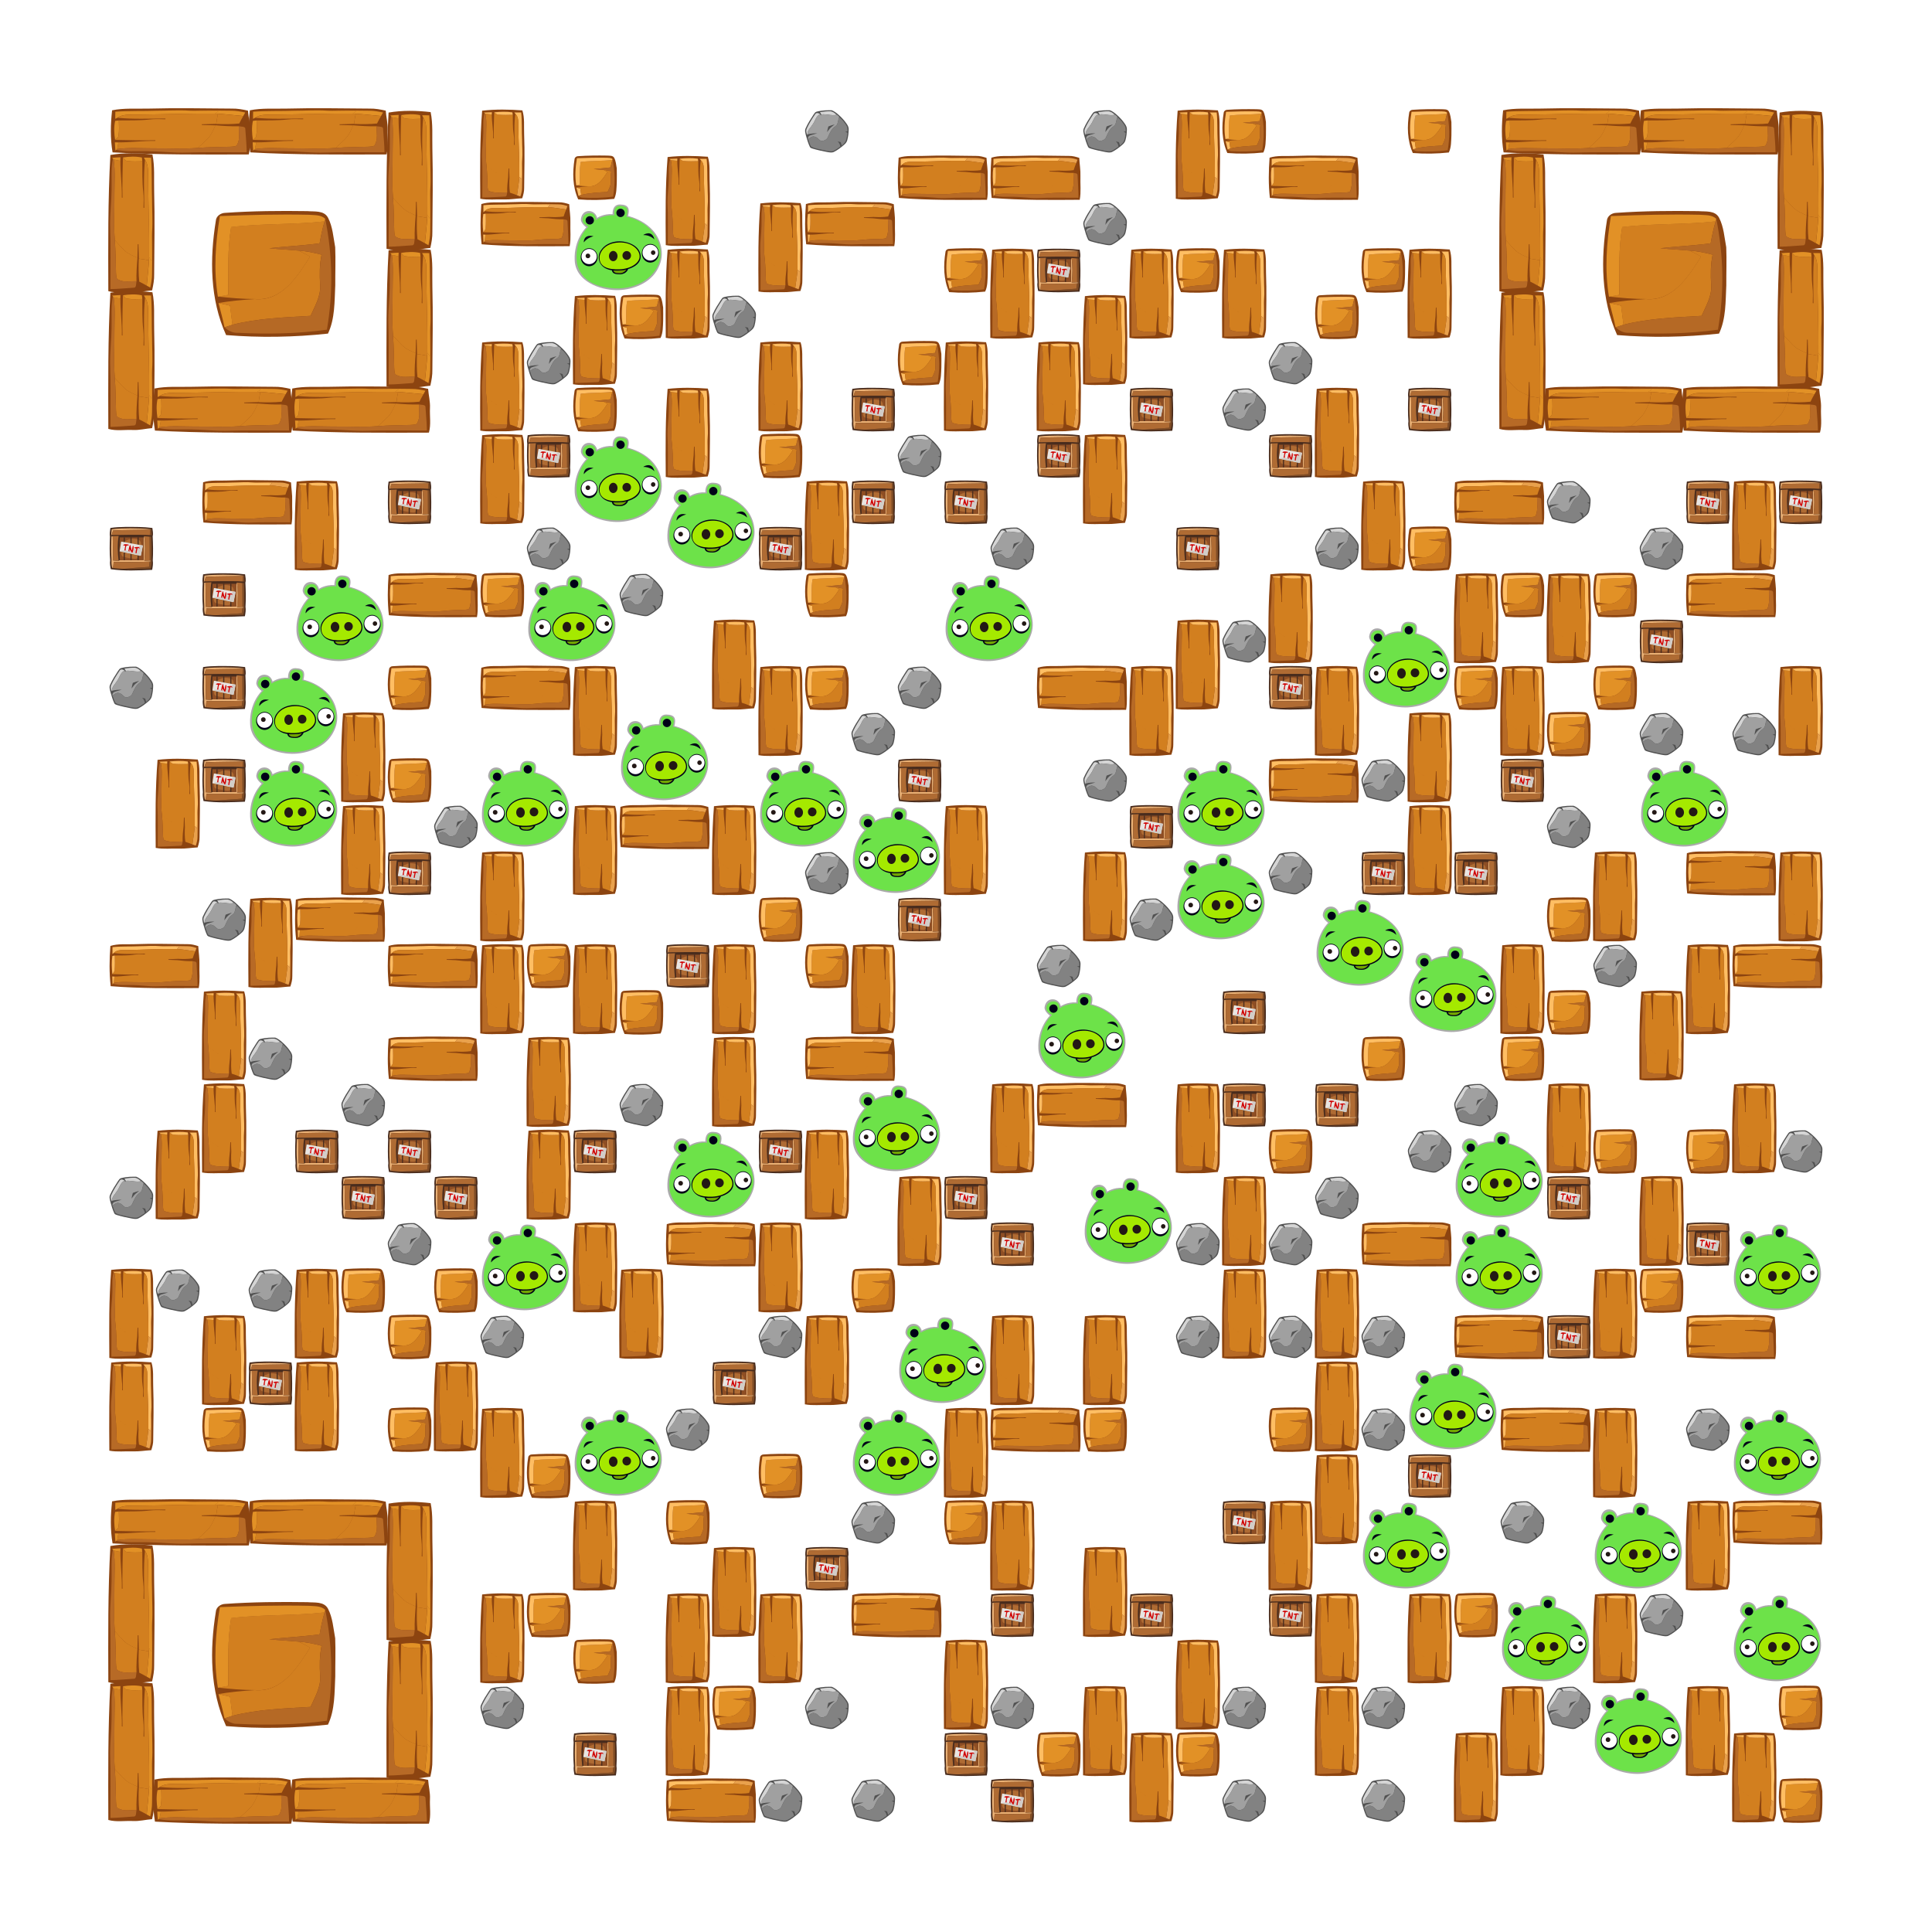 <?xml version="1.0" encoding="utf-8"?>
<svg xmlns="http://www.w3.org/2000/svg" xmlns:xlink="http://www.w3.org/1999/xlink" width="500" height="500" viewBox="0 0 500 500">
    <defs>
        <g id="def_HA62">
            <path d="M5.74,0.06c4.18-0.11,8.34-0.03,12.53,0c0.83-0.02,1.64,0.13,2.43,0.31c0.07,0.96,0.33,1.92,0.28,2.89c-0.06,1.24,0.18,2.5-0.16,3.72C13.95,7,7.08,7.05,0.26,6.67c-0.36-2.1-0.31-4.23-0.07-6.35C1.98-0.05,3.88,0.11,5.74,0.06" style="fill: #8C4410" />
            <path d="M0.68,0.53c2.11-0.16,4.23-0.07,6.34-0.15c1.6,0,3.2-0.12,4.8-0.01c1.47,0.1,2.95,0.05,4.43,0.1c-0.18,0.12-0.36,0.23-0.53,0.35C11.88,0.78,8.05,0.93,4.23,0.97C3.13,1,1.84,0.83,0.99,1.44C0.91,1.48,0.75,1.57,0.67,1.61C0.67,1.25,0.66,0.89,0.68,0.53z" style="fill: #e29126" />
            <path d="M11.81,0.37c2.15-0.06,4.3-0.01,6.45,0.01c0.7,0,1.37,0.13,2.03,0.27c-0.1,0.18-0.2,0.35-0.3,0.53c-1.28-0.11-2.54-0.27-3.82-0.35c-0.12-0.01-0.35-0.01-0.46-0.02c0.18-0.12,0.35-0.24,0.53-0.35C14.76,0.42,13.28,0.46,11.81,0.37z" style="fill: #e29126" />
            <path d="M4.23,0.97c3.83-0.04,7.65-0.19,11.48-0.15c0.11,0.01,0.35,0.01,0.46,0.02c-0.11,0.51-0.19,1.02-0.25,1.53c-0.73,0.03-1.46,0.05-2.19,0.06l0.01,0.1c0.68,0.01,1.36,0.03,2.05,0.06c-0.31,0.69-0.58,1.4-1.16,2.01c-0.46,0.48-1.01,0.93-1.5,1.4c-2.28,0.18-4.58,0.04-6.85,0.06C4.5,6.06,2.7,5.92,0.95,6.17C1.04,5.83,1.09,5.5,1.14,5.16C3,5.17,4.85,4.9,6.7,4.94l0.02-0.1C4.7,4.89,2.68,4.82,0.65,4.78c0.22-0.21,0.53-0.39,0.51-0.66C1.29,3.36,1.23,2.6,1.21,1.85c1.53-0.02,3.07,0.03,4.59-0.14C6.6,1.62,7.42,1.64,8.23,1.67l0.02-0.11c-2.42,0-4.87,0.13-7.26-0.12C1.84,0.84,3.12,1.01,4.23,0.97z" style="fill: #D27F1F" />
            <path d="M16.17,0.84c1.28,0.08,2.54,0.24,3.82,0.35c-0.22,0.37-0.42,0.74-0.6,1.12c-1.15,0.12-2.31,0.11-3.47,0.07C15.98,1.86,16.06,1.34,16.17,0.84z" style="fill: #D27F1F" />
            <path d="M15.78,2.58c1.18,0.1,2.36,0.18,3.55,0.15c-0.04,0.92,0.23,1.89-0.26,2.78c-0.11,0.32-0.66,0.27-1.04,0.31C16.39,5.87,14.75,5.87,13.12,6c0.49-0.47,1.03-0.92,1.5-1.4C15.2,3.98,15.47,3.27,15.78,2.58z" style="fill: #D27F1F" />
            <path d="M0.65,1.91C0.79,1.9,1.06,1.87,1.2,1.85C1.23,2.6,1.28,3.37,1.15,4.12C1.17,4.4,0.86,4.57,0.64,4.78C0.5,3.83,0.44,2.86,0.65,1.91z" style="fill: #e29126" />
            <path d="M19.32,2.73c0.37,0.07,0.99,0,0.98,0.38c0.07,1.18,0.2,2.37,0.21,3.55c-3.22,0-6.43-0.05-9.65,0.05C9.06,6.72,7.28,6.5,5.5,6.49C3.94,6.45,2.34,6.6,0.82,6.29l0.13-0.12c1.75-0.26,3.54-0.1,5.32-0.12C8.55,6.04,10.84,6.18,13.12,6c1.62-0.13,3.26-0.13,4.9-0.18c0.37-0.04,0.93,0.01,1.04-0.31C19.55,4.63,19.28,3.65,19.32,2.73z" style="fill: #B76A26" />
            <path d="M0.61,5.15c0.13,0.01,0.4,0.01,0.53,0.02C1.08,5.5,1.03,5.83,0.95,6.18L0.82,6.29L0.69,6.4C0.65,5.99,0.63,5.57,0.61,5.15z" style="fill: #e29126" />
        </g>
        <g id="def_pTxe">
            <path d="M5.74,0.06c4.18-0.11,8.34-0.03,12.53,0c0.83-0.02,1.64,0.13,2.43,0.31c0.07,0.96,0.33,1.92,0.28,2.89c-0.06,1.24,0.18,2.5-0.16,3.72C13.95,7,7.08,7.05,0.26,6.67c-0.36-2.1-0.31-4.23-0.07-6.35C1.98-0.05,3.88,0.11,5.74,0.06" style="fill: #8C4410" />
            <path d="M0.68,0.53c2.11-0.16,4.23-0.07,6.34-0.15c1.6,0,3.2-0.12,4.8-0.01c1.47,0.1,2.95,0.05,4.43,0.1c-0.18,0.12-0.36,0.23-0.53,0.35C11.88,0.78,8.05,0.93,4.23,0.97C3.13,1,1.84,0.83,0.99,1.44C0.91,1.48,0.75,1.57,0.67,1.61C0.67,1.25,0.66,0.89,0.68,0.53z" style="fill: #e29126" />
            <path d="M11.81,0.37c2.15-0.06,4.3-0.01,6.45,0.01c0.7,0,1.37,0.13,2.03,0.27c-0.1,0.18-0.2,0.35-0.3,0.53c-1.28-0.11-2.54-0.27-3.82-0.35c-0.12-0.01-0.35-0.01-0.46-0.02c0.18-0.12,0.35-0.24,0.53-0.35C14.76,0.42,13.28,0.46,11.81,0.37z" style="fill: #e29126" />
            <path d="M4.23,0.97c3.83-0.04,7.65-0.19,11.48-0.15c0.11,0.01,0.35,0.01,0.46,0.02c-0.11,0.51-0.19,1.02-0.25,1.53c-0.73,0.03-1.46,0.05-2.19,0.06l0.01,0.1c0.68,0.01,1.36,0.03,2.05,0.06c-0.31,0.69-0.58,1.4-1.16,2.01c-0.46,0.48-1.01,0.93-1.5,1.4c-2.28,0.18-4.58,0.04-6.85,0.06C4.5,6.06,2.7,5.92,0.95,6.17C1.04,5.83,1.09,5.5,1.14,5.16C3,5.17,4.85,4.9,6.7,4.94l0.02-0.1C4.7,4.89,2.68,4.82,0.65,4.78c0.22-0.21,0.53-0.39,0.51-0.66C1.29,3.36,1.23,2.6,1.21,1.85c1.53-0.02,3.07,0.03,4.59-0.14C6.6,1.62,7.42,1.64,8.23,1.67l0.02-0.11c-2.42,0-4.87,0.13-7.26-0.12C1.84,0.84,3.12,1.01,4.23,0.97z" style="fill: #D27F1F" />
            <path d="M16.17,0.84c1.28,0.08,2.54,0.24,3.82,0.35c-0.22,0.37-0.42,0.74-0.6,1.12c-1.15,0.12-2.31,0.11-3.47,0.07C15.98,1.86,16.06,1.34,16.17,0.84z" style="fill: #D27F1F" />
            <path d="M15.78,2.58c1.18,0.1,2.36,0.18,3.55,0.15c-0.04,0.92,0.23,1.89-0.26,2.78c-0.11,0.32-0.66,0.27-1.04,0.31C16.39,5.87,14.75,5.87,13.12,6c0.49-0.47,1.03-0.92,1.5-1.4C15.2,3.98,15.47,3.27,15.78,2.58z" style="fill: #D27F1F" />
            <path d="M0.65,1.91C0.79,1.9,1.06,1.87,1.2,1.85C1.23,2.6,1.28,3.37,1.15,4.12C1.17,4.4,0.86,4.57,0.64,4.78C0.5,3.83,0.44,2.86,0.65,1.91z" style="fill: #e29126" />
            <path d="M19.32,2.73c0.37,0.07,0.99,0,0.98,0.38c0.07,1.18,0.2,2.37,0.21,3.55c-3.22,0-6.43-0.05-9.65,0.05C9.06,6.72,7.28,6.5,5.5,6.49C3.94,6.45,2.34,6.6,0.82,6.29l0.13-0.12c1.75-0.26,3.54-0.1,5.32-0.12C8.55,6.04,10.84,6.18,13.12,6c1.62-0.13,3.26-0.13,4.9-0.18c0.37-0.04,0.93,0.01,1.04-0.31C19.55,4.63,19.28,3.65,19.32,2.73z" style="fill: #B76A26" />
            <path d="M0.61,5.15c0.13,0.01,0.4,0.01,0.53,0.02C1.08,5.5,1.03,5.83,0.95,6.18L0.82,6.29L0.69,6.4C0.65,5.99,0.63,5.57,0.61,5.15z" style="fill: #e29126" />
        </g>
        <g id="def_9zLD">
            <path d="M5.74,0.06c4.18-0.11,8.34-0.03,12.53,0c0.83-0.02,1.64,0.13,2.43,0.31c0.07,0.96,0.33,1.92,0.28,2.89c-0.06,1.24,0.18,2.5-0.16,3.72C13.95,7,7.08,7.05,0.26,6.67c-0.36-2.1-0.31-4.23-0.07-6.35C1.98-0.05,3.88,0.11,5.74,0.06" style="fill: #8C4410" />
            <path d="M0.68,0.53c2.11-0.16,4.23-0.07,6.34-0.15c1.6,0,3.2-0.12,4.8-0.01c1.47,0.1,2.95,0.05,4.43,0.1c-0.18,0.12-0.36,0.23-0.53,0.35C11.88,0.78,8.05,0.93,4.23,0.97C3.13,1,1.84,0.83,0.99,1.44C0.91,1.48,0.75,1.57,0.67,1.61C0.67,1.25,0.66,0.89,0.68,0.53z" style="fill: #e29126" />
            <path d="M11.81,0.37c2.15-0.06,4.3-0.01,6.45,0.01c0.7,0,1.37,0.13,2.03,0.27c-0.1,0.18-0.2,0.35-0.3,0.53c-1.28-0.11-2.54-0.27-3.82-0.35c-0.12-0.01-0.35-0.01-0.46-0.02c0.18-0.12,0.35-0.24,0.53-0.35C14.76,0.42,13.28,0.46,11.81,0.37z" style="fill: #e29126" />
            <path d="M4.23,0.97c3.83-0.04,7.65-0.19,11.48-0.15c0.11,0.01,0.35,0.01,0.46,0.02c-0.11,0.51-0.19,1.02-0.25,1.53c-0.73,0.03-1.46,0.05-2.19,0.06l0.01,0.1c0.68,0.01,1.36,0.03,2.05,0.06c-0.31,0.69-0.58,1.4-1.16,2.01c-0.46,0.48-1.01,0.93-1.5,1.4c-2.28,0.18-4.58,0.04-6.85,0.06C4.5,6.06,2.7,5.92,0.95,6.17C1.04,5.83,1.09,5.5,1.14,5.16C3,5.17,4.85,4.9,6.7,4.94l0.02-0.1C4.7,4.89,2.68,4.82,0.65,4.78c0.22-0.21,0.53-0.39,0.51-0.66C1.29,3.36,1.23,2.6,1.21,1.85c1.53-0.02,3.07,0.03,4.59-0.14C6.6,1.62,7.42,1.64,8.23,1.67l0.02-0.11c-2.42,0-4.87,0.13-7.26-0.12C1.84,0.84,3.12,1.01,4.23,0.97z" style="fill: #D27F1F" />
            <path d="M16.17,0.84c1.28,0.08,2.54,0.24,3.82,0.35c-0.22,0.37-0.42,0.74-0.6,1.12c-1.15,0.12-2.31,0.11-3.47,0.07C15.98,1.86,16.06,1.34,16.17,0.84z" style="fill: #D27F1F" />
            <path d="M15.78,2.58c1.18,0.1,2.36,0.18,3.55,0.15c-0.04,0.92,0.23,1.89-0.26,2.78c-0.11,0.32-0.66,0.27-1.04,0.31C16.39,5.87,14.75,5.87,13.12,6c0.49-0.47,1.03-0.92,1.5-1.4C15.2,3.98,15.47,3.27,15.78,2.58z" style="fill: #D27F1F" />
            <path d="M0.65,1.91C0.79,1.9,1.06,1.87,1.2,1.85C1.23,2.6,1.28,3.37,1.15,4.12C1.17,4.4,0.86,4.57,0.64,4.78C0.5,3.83,0.44,2.86,0.65,1.91z" style="fill: #e29126" />
            <path d="M19.32,2.73c0.37,0.07,0.99,0,0.98,0.38c0.07,1.18,0.2,2.37,0.21,3.55c-3.22,0-6.43-0.05-9.65,0.05C9.06,6.72,7.28,6.5,5.5,6.49C3.94,6.45,2.34,6.6,0.82,6.29l0.13-0.12c1.75-0.26,3.54-0.1,5.32-0.12C8.55,6.04,10.84,6.18,13.12,6c1.62-0.13,3.26-0.13,4.9-0.18c0.37-0.04,0.93,0.01,1.04-0.31C19.55,4.63,19.28,3.65,19.32,2.73z" style="fill: #B76A26" />
            <path d="M0.61,5.15c0.13,0.01,0.4,0.01,0.53,0.02C1.08,5.5,1.03,5.83,0.95,6.18L0.82,6.29L0.69,6.4C0.65,5.99,0.63,5.57,0.61,5.15z" style="fill: #e29126" />
        </g>
    </defs>
	<symbol id="symbol_1G" viewBox="0 0 50 50">
        <path d="M7.76,14.25c0,0-3.24-2.27-2.87-4.63c0.37-2.36,1.82-4.2,4.37-4.17c2.56,0.03,4.06,2.13,4.35,3.72c0,0,3.21-2.36,8.38-2.04c0,0-0.47-5.31,4.01-5.21c4.48,0.11,5.32,2.1,4.27,6.19c0,0,16.96,3.55,18.18,19.16c0.33,4.21-1.1,7.75-2.83,10.56C40.94,45.4,30.99,48.15,24.21,48.1c-9.29-0.07-22.17-4.77-22.69-16.12C1.01,20.65,7.76,14.25,7.76,14.25z" style="fill: #aaaaaa" />
        <path d="M8.87,13.96c-1.4-1.04-3-1.77-3.08-3.65C5.72,8.33,7.22,6.77,9.26,6.6c2.72-0.22,3.31,1.25,3.8,3.67c1.18-0.88,2.77-1.43,3.99-1.8c1.89-0.6,3.62-0.77,5.86-0.74c-0.26-2.97,0.13-5.26,3.75-5.01c4.01,0.41,3.58,2.49,2.77,5.75c9.52,2.1,18.3,9.29,18.45,19.95c-0.04,4.7-2.24,8.58-5.04,11.56c-4.36,4.63-10.74,6.84-17.32,7.2c-3.45,0.07-7.88-0.46-11.3-1.56c-5.45-1.76-9.44-5.13-11.21-10.94C1.42,27.7,3.65,19,8.87,13.96z" style="fill: #6DE249" />
        <g style="fill: #000017">
            <path d="M9.65,8.22c1.24,0,2.25,1.02,2.25,2.25s-1.02,2.25-2.25,2.25c-1.24,0-2.25-1.02-2.25-2.25S8.42,8.22,9.65,8.22L9.65,8.22z M26.24,4.2c1.24,0,2.25,1.02,2.25,2.25S27.47,8.7,26.24,8.7s-2.25-1.02-2.25-2.25S25,4.2,26.24,4.2z" />
            <path d="M6.44,22.34c0,0-0.37-4.55,5.26-3.3C11.7,19.05,8.36,19.69,6.44,22.34L6.44,22.34z M38.44,18.39c0,0,4.71-3.23,6.07,2.39C44.52,20.77,42.36,18.31,38.44,18.39z" />
            <path d="M9.31,25.49c2.5,0,4.55,2.19,4.55,4.87c0,2.69-2.04,4.87-4.55,4.87c-2.5,0-4.55-2.19-4.55-4.87C4.76,27.68,6.8,25.49,9.31,25.49z" />
            <path d="M21.56,37.39c0,0-6.37-0.53-7.03-6.28c-0.26-2.29,0.7-4.13,2.04-5.64c2.02-2.27,5.15-3.47,8.17-3.66c5.06-0.32,11.93,2.24,12.33,7.71c0.4,5.47-6.71,7.19-6.71,7.19s-0.87,2.81-4.4,2.84C22.43,39.58,21.93,38.74,21.56,37.39z" />
            <path d="M42.31,23.19c2.53,0,4.6,2.25,4.6,5.03c0,2.77-2.06,5.03-4.6,5.03c-2.54,0-4.6-2.25-4.6-5.03C37.71,25.44,39.77,23.19,42.31,23.19z" />
        </g>
        <path d="M9.32,25.89c2.27,0,4.12,1.84,4.12,4.1s-1.85,4.1-4.12,4.1c-2.28,0-4.12-1.84-4.12-4.1S7.04,25.89,9.32,25.89z" style="fill: #FFFFFF" />
        <path d="M42.31,23.6c2.32,0,4.22,1.92,4.22,4.28c0,2.35-1.9,4.28-4.22,4.28c-2.32,0-4.22-1.92-4.22-4.28C38.08,25.52,39.98,23.6,42.31,23.6z" style="fill: #FFFFFF" />
        <path d="M14.93,30.74c0,0-0.12-0.95,0.4-2.3c0.86-2.19,3.19-5.29,8.75-5.94c3.93-0.46,6.85,0.49,8.84,1.76c2.57,1.62,3.66,3.89,3.62,5.77c-0.06,3.34-4.58,6.6-10.83,6.85C19.48,37.12,14.93,35.51,14.93,30.74z" style="fill: #A5E900" />
        <path d="M22.32,37.5c0,0,4.75,0.24,7.1-0.49c0,0-1.19,2-3.66,2C23.29,39,22.76,38.5,22.32,37.5z" style="fill: #72A600" />
        <g style="fill: #231815">
            <path d="M22.3,26.96c1.28,0,2.31,1.25,2.31,2.77c0,1.53-1.04,2.77-2.31,2.77s-2.31-1.25-2.31-2.77C19.99,28.2,21.04,26.96,22.3,26.96L22.3,26.96z" />
            <path d="M29.58,27.03c1.28,0,2.31,1.07,2.31,2.39c0,1.31-1.04,2.39-2.31,2.39s-2.31-1.07-2.31-2.39C27.27,28.11,28.31,27.03,29.58,27.03z" />
            <path d="M43.83,26.65c0.66,0,1.21,0.56,1.21,1.23s-0.55,1.23-1.21,1.23s-1.21-0.56-1.21-1.23S43.16,26.65,43.83,26.65z" />
            <circle cx="8.65" cy="29.64" r="1.25" />
        </g>
    </symbol>
	<symbol id="symbol_1A" viewBox="0 0 49 49">
        <use x="0.4" y="0" xlink:href="#def_pTxe" />
        <use x="21.2" y="0" xlink:href="#def_pTxe" />
        <use x="6.8" y="42" xlink:href="#def_pTxe" />
        <use x="27.6" y="42" xlink:href="#def_pTxe" />
        <use transform="rotate(90)" x="0.4" y="-49" xlink:href="#def_pTxe" />
        <use transform="rotate(90)" x="21.2" y="-49" xlink:href="#def_pTxe" />
        <use transform="rotate(90)" x="6.8" y="-7" xlink:href="#def_pTxe" />
        <use transform="rotate(90)" x="27.6" y="-7" xlink:href="#def_pTxe" />
        <path d="M17.68,15.8c4.12-0.29,8.25-0.32,12.39-0.26c1.08,0.1,2.51-0.15,3.12,1c0.71,1.36,0.8,2.96,1.08,4.45  c0.08,1.92,0,3.83,0.01,5.75c-0.12,2.45-0.03,5.03-1.1,7.29c-5.11,0.55-10.27,0.64-15.38,0.22c-2.45-5.39-2.48-11.52-1.55-17.25  C16.29,16.3,16.98,15.81,17.68,15.8" style="fill: #8C4410" />
        <path d="M16.65,29.41c0.58,0.12,1.16,0.26,1.75,0.4c0.12,0.96,0.25,1.92,0.37,2.88c-0.3,0.1-0.91,0.3-1.21,0.39  C17.31,31.85,16.97,30.62,16.65,29.41z" style="fill: #E29126" />
        <path d="M18.56,17.94c4.68-0.57,9.42-0.32,14.11-0.86c-0.32,1.08-0.56,2.2-0.75,3.32c-2.53,0.34-5.08,0.46-7.61,0.74  c1.47,0.16,2.96,0.23,4.44,0.36c0.58,0.28,1.17,0.58,1.74,0.89c-1.88,2.99-4.27,6.79-8.33,6.42c-1.87,0-3.74-0.17-5.59-0.37  c0.39-0.07,1.16-0.2,1.56-0.28C18.16,24.75,17.97,21.32,18.56,17.94z" style="fill: #D27F1F" />
        <path d="M16.86,16.29c4.48-0.18,8.94-0.3,13.42-0.2c0.83,0.08,1.83-0.04,2.49,0.62l-0.1,0.38  c-4.68,0.53-9.43,0.29-14.11,0.86c-0.58,3.38-0.4,6.81-0.44,10.23c-0.39,0.07-1.17,0.21-1.56,0.28  C15.9,24.41,16.19,20.3,16.86,16.29z" style="fill: #E29126" />
        <path d="M28.74,21.5c1.18,0.08,2.34,0.32,3.47,0.62c-0.32,1.5-0.31,3.04-0.22,4.58c0.13,1.67-0.79,3.16-1.44,4.65  c-3.94,0.23-7.95,0.36-11.8,1.34c-0.12-0.96-0.25-1.93-0.37-2.88c-0.58-0.14-1.17-0.27-1.75-0.4c1.83-0.31,3.66-0.48,5.51-0.59  c4.06,0.37,6.44-3.44,8.33-6.42C29.91,22.08,29.32,21.78,28.74,21.5z" style="fill: #D27F1F" />
        <path d="M32.77,16.71L32.77,16.71c1.12,5.6,1.21,11.1,0.25,16.73c-4.47,0.62-8.99,0.69-13.49,0.47  c-0.76,0.04-1.42-0.34-1.98-0.82c0.31-0.1,0.91-0.3,1.21-0.4c3.85-0.97,7.84-1.11,11.8-1.34c0.65-1.48,1.57-2.97,1.44-4.65  c-0.08-1.53-0.1-3.08,0.22-4.58c-1.14-0.31-2.29-0.54-3.47-0.62c-1.48-0.13-2.96-0.19-4.44-0.36c2.53-0.28,5.09-0.4,7.61-0.74  c0.19-1.12,0.44-2.23,0.75-3.32L32.77,16.71z" style="fill: #B56925" />
    </symbol>
	<symbol id="symbol_1B" viewBox="0 0 49 49">
        <use x="0.4" y="0" xlink:href="#def_9zLD" />
        <use x="21.2" y="0" xlink:href="#def_9zLD" />
        <use x="6.8" y="42" xlink:href="#def_9zLD" />
        <use x="27.6" y="42" xlink:href="#def_9zLD" />
        <use transform="rotate(90)" x="0.4" y="-49" xlink:href="#def_9zLD" />
        <use transform="rotate(90)" x="21.2" y="-49" xlink:href="#def_9zLD" />
        <use transform="rotate(90)" x="6.8" y="-7" xlink:href="#def_9zLD" />
        <use transform="rotate(90)" x="27.6" y="-7" xlink:href="#def_9zLD" />
        <path d="M17.68,15.8c4.12-0.29,8.25-0.32,12.39-0.26c1.08,0.1,2.51-0.15,3.12,1c0.71,1.36,0.8,2.96,1.08,4.45  c0.08,1.92,0,3.83,0.01,5.75c-0.12,2.45-0.03,5.03-1.1,7.29c-5.11,0.55-10.27,0.64-15.38,0.22c-2.45-5.39-2.48-11.52-1.55-17.25  C16.29,16.3,16.98,15.81,17.68,15.8" style="fill: #8C4410" />
        <path d="M16.65,29.41c0.58,0.12,1.16,0.26,1.75,0.4c0.12,0.96,0.25,1.92,0.37,2.88c-0.3,0.1-0.91,0.3-1.21,0.39  C17.31,31.85,16.97,30.62,16.65,29.41z" style="fill: #E29126" />
        <path d="M18.56,17.94c4.68-0.57,9.42-0.32,14.11-0.86c-0.32,1.08-0.56,2.2-0.75,3.32c-2.53,0.34-5.08,0.46-7.61,0.74  c1.47,0.16,2.96,0.23,4.44,0.36c0.58,0.28,1.17,0.58,1.74,0.89c-1.88,2.99-4.27,6.79-8.33,6.42c-1.87,0-3.74-0.17-5.59-0.37  c0.39-0.07,1.16-0.2,1.56-0.28C18.16,24.75,17.97,21.32,18.56,17.94z" style="fill: #D27F1F" />
        <path d="M16.86,16.29c4.48-0.18,8.94-0.3,13.42-0.2c0.83,0.08,1.83-0.04,2.49,0.62l-0.1,0.38  c-4.68,0.53-9.43,0.29-14.11,0.86c-0.58,3.38-0.4,6.81-0.44,10.23c-0.39,0.07-1.17,0.21-1.56,0.28  C15.9,24.41,16.19,20.3,16.86,16.29z" style="fill: #E29126" />
        <path d="M28.74,21.5c1.18,0.08,2.34,0.32,3.47,0.62c-0.32,1.5-0.31,3.04-0.22,4.58c0.13,1.67-0.79,3.16-1.44,4.65  c-3.94,0.23-7.95,0.36-11.8,1.34c-0.12-0.96-0.25-1.93-0.37-2.88c-0.58-0.14-1.17-0.27-1.75-0.4c1.83-0.31,3.66-0.48,5.51-0.59  c4.06,0.37,6.44-3.44,8.33-6.42C29.91,22.08,29.32,21.78,28.74,21.5z" style="fill: #D27F1F" />
        <path d="M32.77,16.71L32.77,16.71c1.12,5.6,1.21,11.1,0.25,16.73c-4.47,0.62-8.99,0.69-13.49,0.47  c-0.76,0.04-1.42-0.34-1.98-0.82c0.31-0.1,0.91-0.3,1.21-0.4c3.85-0.97,7.84-1.11,11.8-1.34c0.65-1.48,1.57-2.97,1.44-4.65  c-0.08-1.53-0.1-3.08,0.22-4.58c-1.14-0.31-2.29-0.54-3.47-0.62c-1.48-0.13-2.96-0.19-4.44-0.36c2.53-0.28,5.09-0.4,7.61-0.74  c0.19-1.12,0.44-2.23,0.75-3.32L32.77,16.71z" style="fill: #B56925" />
    </symbol>
	<symbol id="symbol_1D" viewBox="0 0 50 50">
        <path d="M13.93,3.75c3.01-0.79,6.11-1.19,9.21-1.43c2.38-0.07,4.76-0.14,7.13-0.07c2.6,0.98,4.82,2.72,6.93,4.51c3.48,3.03,6.67,6.45,9.24,10.29c1.08,1.65,2.09,3.47,2.06,5.51c-0.02,3.98-0.5,7.99-1.52,11.85c-0.51,2.1-1.93,3.82-3.56,5.17c-3.34,2.82-6.82,5.58-10.76,7.52c-2.21,1.17-4.75,0.55-7.08,0.21c-5.34-1.01-10.69-2.13-15.89-3.7c-1.1-0.44-2.53-0.67-3.05-1.88c-1.87-3.88-3.04-8.07-4.22-12.21c-0.58-2.57-1.59-5.39-0.31-7.91c2.3-5.23,5.45-10.03,8.55-14.81C11.53,5.61,12.35,4.08,13.93,3.75" style="fill: #515151" />
        <path d="M17.56,4.27c3.55-0.58,7.15-1.02,10.75-0.97c2.85,0.05,5.2,1.96,7.19,3.81C29.98,8.38,24.5,6.01,19,6.7C18.52,5.9,18.03,5.08,17.56,4.27z" style="fill: #D5D5D5" />
        <path d="M12.3,6.59c1.1-2.19,3.83-1.34,5.38-0.16c-4.32,1.97-5.2,6.96-7.66,10.53c-2.16,3.69-6.02,6.67-6.06,11.29l-0.11,0.77c-1.06-2.25-1.67-4.99-0.43-7.29C5.84,16.39,9.02,11.43,12.3,6.59z" style="fill: #D5D5D5" />
        <path d="M19,6.71c5.51-0.69,10.98,1.67,16.5,0.41l0.41-0.05c0.79,0.73,1.57,1.46,2.38,2.19l-0.12,0.39c-0.92,2.62-1.17,5.43-2.17,8.01c-1.2,1.53-2.96,2.48-4.29,3.88c-2.75,2.81-4.15,6.55-5.8,10.04c-1.16,2.63-4.3,3.71-6.97,3.85c-2.77-1.23-4.41-4.44-7.61-4.83c-2.61-0.58-4.63,1.55-6.62,2.85c-0.61-1.64,0.42-3.45,2.03-4c2.54-0.97,5.23-1.48,7.8-2.33c-3.57-0.13-7.15,0.24-10.6,1.13c0.05-4.62,3.9-7.6,6.06-11.29c2.47-3.58,3.35-8.57,7.66-10.53c0.23,0.44,0.46,0.89,0.69,1.35C18.54,7.52,18.84,6.98,19,6.71 M26.58,19.7c-0.62,1.99-1.08,4.02-1.35,6.09c1.41-1.74,2.52-3.74,4.25-5.19c1.29-1.07,2.64-2.05,3.91-3.13C31.07,18.06,28.82,18.89,26.58,19.7z" style="fill: #A0A0A0" />
        <path d="M36.02,17.67c1-2.59,1.24-5.39,2.17-8.01c3.34,2.52,5.98,5.89,8.1,9.48c1.11,1.76,0.93,3.88,0.89,5.87c-0.82,0.12-1.63,0.24-2.45,0.37c0.83,0.38,1.63,0.77,2.46,1.16c-0.45,2.93-0.72,5.93-1.83,8.7c-0.84,2.12-2.65,3.63-4.34,5.08c-0.38-1.24-0.76-2.47-1.12-3.7c-1.1-0.29-2.21-0.58-3.31-0.85c1.65,1.46,2.61,3.43,2.92,5.6c-2.83,1.8-5.45,4.19-8.75,5.08c-4.07,0.29-8.01-1.04-11.96-1.76c-3.6-0.87-7.4-1.39-10.67-3.19c-1.81-2.32-2.22-5.37-3.4-8.02c1.99-1.29,4.01-3.43,6.62-2.85c3.19,0.39,4.84,3.6,7.61,4.83c2.67-0.14,5.8-1.22,6.97-3.85c1.65-3.49,3.05-7.23,5.8-10.04C33.05,20.15,34.82,19.2,36.02,17.67z" style="fill: #828282" />
    </symbol>
	<symbol id="symbol_1F" viewBox="0 0 100 50">
        <path d="M28,1.48c19.29-0.75,38.59-0.22,57.91-0.01c3.85-0.11,7.58,0.91,11.21,2.09c0.33,6.59,1.52,13.15,1.27,19.76  c-0.3,8.48,0.82,17.06-0.75,25.45C65.99,49,34.27,49.31,2.69,46.76C1.04,32.36,1.28,17.81,2.36,3.38C10.63,0.74,19.44,1.85,28,1.48" style="fill: #8C4410" />
        <path d="M4.63,4.68c9.74-1.06,19.56-0.47,29.32-1c7.39-0.01,14.78-0.8,22.16-0.08c6.8,0.66,13.63,0.36,20.44,0.7  c-0.82,0.79-1.64,1.6-2.45,2.39C56.4,6.41,38.71,7.44,21.02,7.75c-5.1,0.23-11.03-0.94-14.95,3.19c-0.36,0.29-1.1,0.86-1.47,1.16  C4.57,9.62,4.56,7.15,4.63,4.68z" style="fill: #FFBE63" />
        <path d="M56.11,3.6c9.92-0.41,19.86-0.05,29.78,0.1c3.22,0,6.34,0.87,9.37,1.85c-0.46,1.21-0.93,2.42-1.4,3.63  c-5.9-0.75-11.74-1.82-17.64-2.37c-0.54-0.04-1.61-0.1-2.14-0.13c0.81-0.8,1.63-1.61,2.45-2.39C69.74,3.96,62.9,4.26,56.11,3.6z" style="fill: #E9A14C" />
        <g>
            <path d="M69.62,31.56c-0.18,0.31-0.35,0.62-0.54,0.92c-1.02,1.56-2.12,3.07-3.23,4.56c1.11-1.49,2.21-2.99,3.23-4.55   C69.27,32.19,69.44,31.87,69.62,31.56z" style="fill: none" />
            <path d="M91.09,16.79c0.82-2.57,1.77-5.11,2.77-7.62c-5.89-0.74-11.73-1.81-17.63-2.36c0,0.01,0,0.01,0,0.02   c-0.54-0.03-1.61-0.09-2.14-0.13C56.39,6.42,38.7,7.45,21.02,7.75C15.92,7.97,9.99,6.8,6.08,10.93c11.09,1.68,22.39,0.8,33.56,0.79   l-0.07,0.75c-3.77-0.2-7.55-0.32-11.28,0.28c-7.01,1.16-14.15,0.84-21.21,0.97c0.12,5.15,0.36,10.35-0.23,15.49   c0.08,1.9-1.36,3.13-2.36,4.54c9.37,0.25,18.72,0.72,28.1,0.39l-0.11,0.67c-8.6-0.27-17.1,1.6-25.7,1.56   c-0.25,2.31-0.49,4.62-0.88,6.91c8.06-1.77,16.37-0.7,24.56-0.82c10.57-0.12,21.18,0.84,31.71-0.39c1.09-1.57,2.25-3.1,3.39-4.64   c-1.15,1.54-2.3,3.07-3.39,4.65c7.5-0.9,15.09-0.9,22.62-1.2c1.73-0.3,4.28,0.07,4.8-2.14c2.28-6.05,1.05-12.69,1.22-18.99   c-5.48,0.19-10.95-0.38-16.38-1.04c0,0,0,0.01,0,0.01c-3.15-0.19-6.29-0.31-9.44-0.39l-0.04-0.65c3.37-0.07,6.75-0.18,10.11-0.39   c0.14-1.65,0.3-3.29,0.47-4.94c-0.17,1.64-0.33,3.28-0.46,4.92C80.41,17.54,85.78,17.6,91.09,16.79z M69.08,32.48   c0.19-0.3,0.36-0.61,0.54-0.92c-0.18,0.31-0.35,0.62-0.54,0.93c-1.02,1.56-2.12,3.06-3.23,4.55   C66.96,35.55,68.06,34.04,69.08,32.48z" style="fill: #D27F1F" />
        </g>
        <path d="M4.5,14.16c0.64-0.11,1.92-0.31,2.56-0.42c0.13,5.15,0.36,10.35-0.23,15.49c0.08,1.89-1.36,3.12-2.36,4.54  C3.81,27.26,3.51,20.62,4.5,14.16z" style="fill: #FEBC61" />
        <path d="M90.82,19.75c1.71,0.5,4.58,0.01,4.5,2.59c0.33,8.07,0.94,16.16,0.95,24.25c-14.86,0-29.76-0.38-44.61,0.33  c-8.27,0.13-16.47-1.32-24.75-1.4C19.7,45.23,12.3,46.27,5.29,44.1l0.6-0.81c8.07-1.78,16.37-0.71,24.56-0.82  c10.57-0.12,21.18,0.85,31.71-0.39c7.5-0.88,15.08-0.88,22.62-1.2c1.73-0.29,4.28,0.08,4.8-2.14C91.88,32.7,90.65,26.05,90.82,19.75  z" style="fill: #B76A26" />
        <path d="M4.33,36.26c0.62,0.04,1.83,0.08,2.43,0.12c-0.26,2.3-0.5,4.62-0.88,6.91l-0.6,0.81L4.7,44.91  C4.51,42.03,4.43,39.14,4.33,36.26z" style="fill: #F8B456" />
    </symbol>
	<symbol id="symbol_1C" viewBox="0 0 50 50">
        <path d="M6.6,1.74C16.99,1.02,27.42,0.91,37.84,1.1c2.72,0.25,6.34-0.39,7.86,2.52c1.79,3.44,2.02,7.45,2.71,11.23c0.2,4.83,0.01,9.67,0.02,14.51c-0.29,6.18-0.07,12.7-2.78,18.41c-12.89,1.39-25.9,1.61-38.82,0.56C0.66,34.75,0.58,19.28,2.91,4.81C3.14,3.02,4.85,1.76,6.6,1.74" style="fill: #8C4410" />
        <path d="M4.92,35.61c1.41,0.3,2.81,0.62,4.22,0.96c0.29,2.32,0.6,4.64,0.9,6.97c-0.72,0.24-2.19,0.71-2.93,0.95C6.52,41.49,5.71,38.53,4.92,35.61z" style="fill: #FEBD62" />
        <path d="M9.54,7.93C20.84,6.55,32.29,7.14,43.6,5.86c-0.77,2.62-1.34,5.3-1.82,8.01c-6.11,0.82-12.27,1.13-18.38,1.79c3.56,0.39,7.14,0.55,10.71,0.87c1.42,0.67,2.81,1.41,4.21,2.15c-4.55,7.2-10.29,16.39-20.1,15.5c-4.51,0-9.02-0.4-13.49-0.89c0.94-0.17,2.81-0.5,3.76-0.67C8.58,24.38,8.13,16.1,9.54,7.93z" style="fill: #E29126" />
        <path d="M5.45,3.94c10.8-0.42,21.58-0.72,32.39-0.5c2.02,0.2,4.42-0.1,6,1.5L43.6,5.86C32.29,7.14,20.84,6.55,9.54,7.93c-1.41,8.15-0.96,16.44-1.05,24.68c-0.95,0.17-2.82,0.51-3.76,0.67C3.12,23.54,3.82,13.64,5.45,3.94z" style="fill: #FFBE63" />
        <path d="M34.12,16.53c2.84,0.2,5.63,0.77,8.38,1.51c-0.76,3.63-0.73,7.35-0.53,11.05c0.31,4.04-1.9,7.63-3.46,11.22c-9.52,0.55-19.18,0.88-28.47,3.23c-0.3-2.33-0.61-4.65-0.9-6.97c-1.41-0.34-2.81-0.66-4.22-0.96c4.4-0.73,8.85-1.17,13.3-1.43c9.81,0.89,15.56-8.3,20.1-15.5C36.93,17.94,35.53,17.19,34.12,16.53z" style="fill: #D27F1F" />
        <path d="M43.84,4.94L43.84,4.94c2.72,13.51,2.93,26.79,0.6,40.37c-10.78,1.51-21.7,1.65-32.56,1.15c-1.83,0.08-3.42-0.82-4.77-1.98c0.73-0.24,2.2-0.71,2.93-0.95c9.29-2.36,18.94-2.68,28.47-3.23c1.56-3.58,3.77-7.17,3.46-11.22c-0.21-3.7-0.24-7.42,0.53-11.05c-2.75-0.73-5.54-1.31-8.38-1.51c-3.57-0.31-7.15-0.48-10.71-0.87c6.12-0.67,12.29-0.97,18.38-1.79c0.48-2.71,1.05-5.38,1.82-8.01L43.84,4.94z" style="fill: #B56925" />
    </symbol>
	<symbol id="symbol_1H" viewBox="0 0 50 50">
        <path d="M2.35,2.66C7.74,1.72,13.23,1.7,18.68,1.51c9.65-0.01,19.36-0.13,28.95,1.14c0.37,2.98,1.12,6.01,0.35,8.99c0.4,8.66,0.63,17.34,0.09,26.01c0.54,3.41-0.04,6.83-0.66,10.19c-14.85,0.55-29.84,1.45-44.6-0.72C2.2,44,1.56,40.83,2.1,37.66c-0.66-8.45-0.58-16.94-0.19-25.4C1.37,9.05,1.9,5.84,2.35,2.66" style="fill: #492C1D" />
        <path d="M3.8,4.07C10.47,3.03,17.23,3.16,23.96,3c7.48,0.18,14.98,0.08,22.41,1.11c-0.26,0.11-0.78,0.34-1.04,0.45C31.97,4.9,18.59,4.66,5.24,5.37C4.81,7,4.44,8.66,3.78,10.23l-0.53,0.61C3.17,8.57,3.5,6.31,3.8,4.07z" style="fill: #EBB175" />
        <path d="M3.48,11.65c0.35-0.01,1.05-0.02,1.4-0.04C5.21,20.3,5.2,29,5.37,37.69c1.95,0.14,3.89,0.28,5.85,0.29c0.09-0.02,0.28-0.06,0.37-0.09c0.24-0.13,0.73-0.37,0.97-0.49c1.36-0.08,2.73-0.12,4.1-0.12l0.89-0.01c6.86,0.05,13.72,0.38,20.57-0.17c0.6-8.01-0.27-16.04,0.04-24.04c0.19-0.53,0.41-1.05,0.67-1.56c1.33,8.74,1.13,17.67,0.17,26.43c1.95-0.06,3.9-0.17,5.85-0.19c0.58,0.21,2.37-0.09,1.44,0.92c-0.38,0.07-1.13,0.21-1.5,0.28c-12.96,0.63-25.94,0.39-38.91,0.36c-0.14,2.22-0.3,4.44-0.61,6.65c-1.39-0.29-1.26-1.82-1.52-2.9c-0.52-2.77-0.02-5.59-0.27-8.38C2.89,27.01,3.13,19.31,3.48,11.65z" style="fill: #EBB175" />
        <path d="M43.37,11.92c1.01,0.02,2.02,0.06,3.03,0.09c0.46,6.19,0.55,12.39,0.44,18.58c-0.03,2.11-0.32,4.22-0.06,6.33c0.46,3.17-0.31,6.34-0.89,9.44c-5.32,0.27-10.63,0.51-15.95,0.52c-3.64-0.01-7.31,0.42-10.91-0.26c8.29-1.09,16.67-1.25,25-2c0.25-1.89,0.5-3.78,0.75-5.67c0.38-0.07,1.13-0.21,1.5-0.28c0.93-1.01-0.86-0.71-1.44-0.92c-0.02-8.56-0.04-17.11-0.15-25.66C44.36,12.04,43.7,11.96,43.37,11.92z" style="fill: #7F4C25" />
        <path d="M46.37,4.11c0.13,2.12,0.32,4.25,0.58,6.36c-0.69-0.02-1.38-0.04-2.05-0.06c0.11-1.95,0.2-3.91,0.44-5.84C45.59,4.44,46.11,4.22,46.37,4.11z" style="fill: #7F4C25" />
        <path d="M12.56,37.4c-0.6-8.03-0.58-16.48-0.06-24.54h25.65c-0.31,8,0.56,16.53-0.04,24.54H12.56z" style="fill: #8E4E24" />
        <g style="fill: #AF6B33">
            <path d="M16.06,33.57c-2.15-0.81-2.18-3.44-2.25-5.49c0,0,1.38-8.12,3.09-10.15c1.28-1.52,5.23-2.94,7.12-3.56c1.32-0.43,5.56,0.12,5.56,0.12c1.01,0.16,3.06,0.69,3.88,1.31c1.72,1.3,2.05,3.31,2.01,5.45c-0.06,3.58-1.62,11.08-4.01,13.73c-1.42,1.57-4.13,0.88-6.18,0.58C22.95,35.2,18.27,34.4,16.06,33.57z" />
            <path d="M5.24,5.37C18.59,4.66,31.97,4.9,45.33,4.56c-0.24,1.94-0.32,3.89-0.44,5.84C31.2,9.5,17.48,10.23,3.78,10.23C4.44,8.66,4.81,7,5.24,5.37z" />
            <path d="M4.87,11.46c2.12-0.06,4.24-0.11,6.37-0.22c-1.35,8.85-1.1,17.88-0.02,26.75c-1.95-0.01-3.9-0.16-5.85-0.29C5.2,29,5.21,20.3,4.88,11.61L4.87,11.46z" />
            <path d="M38.81,11.51c1.52,0.14,3.04,0.24,4.56,0.41c0.33,0.04,0.99,0.12,1.32,0.17c0.11,8.55,0.12,17.1,0.15,25.66c-1.95,0.03-3.9,0.14-5.85,0.19C39.94,29.18,40.14,20.25,38.81,11.51z" />
            <path d="M5.86,39.31c12.97,0.03,25.95,0.27,38.91-0.36c-0.25,1.89-0.5,3.78-0.75,5.67c-8.33,0.75-16.71,0.91-25,2c-4.6,0.28-9.19-0.28-13.77-0.66C5.56,43.75,5.72,41.53,5.86,39.31z" />
        </g>
        <g style="fill: #492C1D">
            <rect x="16.75" y="12.86" width="1.2" height="24.54" style="fill: #492C1D" />
            <rect x="24.02" y="12.73" width="1.2" height="24.67" style="fill: #492C1D" />
            <rect x="31.65" y="12.73" width="1.2" height="24.67" style="fill: #492C1D" />
        </g>
        <path d="M37.41,21.6l-2.27,11.05l-22.79-4.84l1.68-10.45L37.41,21.6z" style="fill: #E8E5E2" />
        <path d="M21.76,27.31l1.31-1.68l2.81,4.11l1.54-4.02l2.95-1.1l2.29-1.49l2.13-2.01l2.62,0.48l-2.27,11.05l-22.79-4.84l0,0c1.64-0.19,3.4-0.83,5.05-0.88C18.92,26.88,21.76,27.31,21.76,27.31z" style="fill: #D2CDC8" />
        <g style="fill: #D00505">
            <path d="M16.07,21.34c1.37-1.89,4.02-1.08,5.94-0.7c0.65,1.39-1.46,0.67-2.19,1.02c-0.98,1.56-0.87,3.49-1.05,5.26c-0.34-0.01-1-0.01-1.34-0.02c0.27-1.7,0.59-3.39,0.99-5.06C17.62,21.68,16.84,21.51,16.07,21.34z" style="fill: #D00505" />
            <path d="M23.63,20.65c0.85,2.12,1.2,4.39,1.87,6.57c0.5-1.84,0.44-3.8,1.24-5.55c0.83,0.7,0.62,1.83,0.68,2.79c-0.19,1.82-0.64,3.62-1.53,5.25c-1.02-1.31-1.96-2.68-2.81-4.11c-0.09,0.91-0.19,1.83-0.29,2.74c-0.34-0.35-0.68-0.7-1.02-1.06C22.17,25.02,22.6,22.73,23.63,20.65z" style="fill: #D00505" />
            <path d="M27.8,23.98c1.47-0.91,3.23-0.87,4.89-0.87c0.66,0.42,1.22,0.97,1.75,1.54c-0.66-0.09-1.98-0.29-2.64-0.39c-0.69,1.85-0.91,3.82-1.29,5.74c-0.26-0.05-0.78-0.14-1.04-0.18c0.05-1.78,0.53-3.5,0.93-5.22c-0.21,0.05-0.62,0.15-0.83,0.2C29.12,24.58,28.24,24.18,27.8,23.98z" style="fill: #D00505" />
        </g>
    </symbol>
	<symbol id="symbol_1z" viewBox="0 0 49 49">
        <use x="0.4" y="0" xlink:href="#def_HA62" />
        <use x="21.2" y="0" xlink:href="#def_HA62" />
        <use x="6.8" y="42" xlink:href="#def_HA62" />
        <use x="27.6" y="42" xlink:href="#def_HA62" />
        <use transform="rotate(90)" x="0.4" y="-49" xlink:href="#def_HA62" />
        <use transform="rotate(90)" x="21.2" y="-49" xlink:href="#def_HA62" />
        <use transform="rotate(90)" x="6.8" y="-7" xlink:href="#def_HA62" />
        <use transform="rotate(90)" x="27.6" y="-7" xlink:href="#def_HA62" />
        <path d="M17.68,15.8c4.12-0.29,8.25-0.32,12.39-0.26c1.08,0.1,2.51-0.15,3.12,1c0.71,1.36,0.8,2.96,1.08,4.45  c0.08,1.92,0,3.83,0.01,5.75c-0.12,2.45-0.03,5.03-1.1,7.29c-5.11,0.55-10.27,0.64-15.38,0.22c-2.45-5.39-2.48-11.52-1.55-17.25  C16.29,16.3,16.98,15.81,17.68,15.8" style="fill: #8C4410" />
        <path d="M16.65,29.41c0.58,0.12,1.16,0.26,1.75,0.4c0.12,0.96,0.25,1.92,0.37,2.88c-0.3,0.1-0.91,0.3-1.21,0.39  C17.31,31.85,16.97,30.62,16.65,29.41z" style="fill: #E29126" />
        <path d="M18.56,17.94c4.68-0.57,9.42-0.32,14.11-0.86c-0.32,1.08-0.56,2.2-0.75,3.32c-2.53,0.34-5.08,0.46-7.61,0.74  c1.47,0.16,2.96,0.23,4.44,0.36c0.58,0.28,1.17,0.58,1.74,0.89c-1.88,2.99-4.27,6.79-8.33,6.42c-1.87,0-3.74-0.17-5.59-0.37  c0.39-0.07,1.16-0.2,1.56-0.28C18.16,24.75,17.97,21.32,18.56,17.94z" style="fill: #D27F1F" />
        <path d="M16.86,16.29c4.48-0.18,8.94-0.3,13.42-0.2c0.83,0.08,1.83-0.04,2.49,0.62l-0.1,0.38  c-4.68,0.53-9.43,0.29-14.11,0.86c-0.58,3.38-0.4,6.81-0.44,10.23c-0.39,0.07-1.17,0.21-1.56,0.28  C15.9,24.41,16.19,20.3,16.86,16.29z" style="fill: #E29126" />
        <path d="M28.74,21.5c1.18,0.08,2.34,0.32,3.47,0.62c-0.32,1.5-0.31,3.04-0.22,4.58c0.13,1.67-0.79,3.16-1.44,4.65  c-3.94,0.23-7.95,0.36-11.8,1.34c-0.12-0.96-0.25-1.93-0.37-2.88c-0.58-0.14-1.17-0.27-1.75-0.4c1.83-0.31,3.66-0.48,5.51-0.59  c4.06,0.37,6.44-3.44,8.33-6.42C29.91,22.08,29.32,21.78,28.74,21.5z" style="fill: #D27F1F" />
        <path d="M32.77,16.71L32.77,16.71c1.12,5.6,1.21,11.1,0.25,16.73c-4.47,0.62-8.99,0.69-13.49,0.47  c-0.76,0.04-1.42-0.34-1.98-0.82c0.31-0.1,0.91-0.3,1.21-0.4c3.85-0.97,7.84-1.11,11.8-1.34c0.65-1.48,1.57-2.97,1.44-4.65  c-0.08-1.53-0.1-3.08,0.22-4.58c-1.14-0.31-2.29-0.54-3.47-0.62c-1.48-0.13-2.96-0.19-4.44-0.36c2.53-0.28,5.09-0.4,7.61-0.74  c0.19-1.12,0.44-2.23,0.75-3.32L32.77,16.71z" style="fill: #B56925" />
    </symbol>
	<symbol id="symbol_1E" viewBox="0 0 50 100">
        <path d="M48.53,28c0.75,19.29,0.22,38.59,0.01,57.91c0.11,3.85-0.91,7.58-2.09,11.21  c-6.59,0.33-13.15,1.52-19.76,1.27c-8.49-0.3-17.06,0.82-25.45-0.75c-0.23-31.65-0.55-63.37,2-94.95  c14.4-1.65,28.95-1.41,43.38-0.33C49.26,10.63,48.15,19.44,48.53,28" style="fill: #8C4410" />
        <path d="M45.32,4.63c1.06,9.74,0.47,19.56,1,29.32c0.01,7.39,0.8,14.78,0.08,22.16c-0.66,6.8-0.36,13.63-0.7,20.44  c-0.79-0.82-1.6-1.64-2.39-2.45c0.27-17.7-0.75-35.39-1.07-53.08c-0.23-5.09,0.94-11.03-3.18-14.95c-0.29-0.36-0.86-1.1-1.16-1.47  C40.38,4.57,42.85,4.56,45.32,4.63z" style="fill: #FFBE63" />
        <path d="M46.4,56.11c0.41,9.92,0.05,19.86-0.1,29.78c0,3.22-0.87,6.34-1.85,9.37c-1.21-0.46-2.42-0.93-3.63-1.4  c0.75-5.9,1.82-11.74,2.37-17.64c0.04-0.54,0.1-1.61,0.13-2.14c0.8,0.81,1.61,1.63,2.39,2.45C46.04,69.74,45.74,62.9,46.4,56.11z" style="fill: #E9A14C" />
        <path d="M42.25,21.02c-0.22-5.1,0.95-11.03-3.18-14.94c-1.68,11.09-0.8,22.39-0.79,33.56l-0.75-0.07  c0.2-3.77,0.32-7.55-0.28-11.28c-1.16-7.01-0.84-14.15-0.97-21.21C31.13,7.2,25.93,7.44,20.79,6.85c-1.9,0.08-3.13-1.36-4.54-2.36  c-0.25,9.37-0.72,18.72-0.39,28.09l-0.67-0.11c0.27-8.6-1.6-17.1-1.56-25.7c-2.31-0.25-4.62-0.49-6.91-0.88  c1.77,8.06,0.7,16.37,0.82,24.56c0.12,10.58-0.84,21.19,0.4,31.72c3.23,2.25,6.29,4.76,9.59,6.91c0.54,0.35,1.09,0.67,1.65,0.97  c-0.57-0.3-1.12-0.62-1.67-0.97c-3.3-2.16-6.36-4.67-9.59-6.91c0.9,7.5,0.9,15.09,1.2,22.62c0.3,1.73-0.07,4.28,2.14,4.8  c6.05,2.28,12.69,1.05,18.99,1.22c-0.19-5.47,0.38-10.94,1.04-16.36c0,0,0,0,0,0c0.19-3.16,0.31-6.31,0.39-9.46l0.65-0.04  c0.07,3.37,0.18,6.75,0.39,10.11c0.33,0.03,0.65,0.07,0.98,0.1c-0.32-0.03-0.64-0.06-0.97-0.09c-0.27,5.34-0.33,10.71,0.48,16.02  c2.58,0.82,5.11,1.77,7.62,2.77c0.74-5.89,1.81-11.73,2.36-17.63c0,0-0.01,0-0.01,0c0.03-0.54,0.09-1.61,0.13-2.14  C43.58,56.39,42.55,38.7,42.25,21.02z" style="fill: #D27F1F" />
        <path d="M35.84,4.5c0.11,0.64,0.31,1.92,0.42,2.56c-5.15,0.13-10.35,0.36-15.49-0.23c-1.89,0.08-3.12-1.36-4.54-2.36  C22.74,3.81,29.38,3.51,35.84,4.5z" style="fill: #FEBC61" />
        <path d="M30.25,90.82c-0.5,1.71-0.01,4.58-2.59,4.5c-8.07,0.33-16.16,0.94-24.25,0.95c0-14.86,0.38-29.76-0.33-44.61  c-0.13-8.27,1.32-16.47,1.4-24.75C4.78,19.7,3.74,12.3,5.91,5.28l0.81,0.6c1.78,8.07,0.71,16.37,0.82,24.56  c0.12,10.57-0.85,21.18,0.39,31.71c0.88,7.5,0.88,15.08,1.2,22.62c0.29,1.73-0.08,4.28,2.14,4.8C17.3,91.88,23.95,90.65,30.25,90.82  z" style="fill: #B76A26" />
        <path d="M13.74,4.33c-0.04,0.62-0.08,1.83-0.12,2.43C11.32,6.5,9,6.26,6.71,5.88L5.9,5.28L5.09,4.7  C7.97,4.51,10.86,4.43,13.74,4.33z" style="fill: #F8B456" />
    </symbol>
	<g id="qr">
		<rect fill="#ffffff" height="500" width="500" y="0" x="0"/>
		<use xlink:href="#symbol_1z" x="28" y="28" width="84" height="84"/>
		<use xlink:href="#symbol_1B" x="28" y="388" width="84" height="84"/>
		<use xlink:href="#symbol_1A" x="388" y="28" width="84" height="84"/>
		<use xlink:href="#symbol_1G" x="64" y="172" width="24" height="24"/>
		<use xlink:href="#symbol_1G" x="64" y="196" width="24" height="24"/>
		<use xlink:href="#symbol_1G" x="76" y="148" width="24" height="24"/>
		<use xlink:href="#symbol_1G" x="124" y="196" width="24" height="24"/>
		<use xlink:href="#symbol_1G" x="124" y="316" width="24" height="24"/>
		<use xlink:href="#symbol_1G" x="136" y="148" width="24" height="24"/>
		<use xlink:href="#symbol_1G" x="148" y="52" width="24" height="24"/>
		<use xlink:href="#symbol_1G" x="148" y="112" width="24" height="24"/>
		<use xlink:href="#symbol_1G" x="148" y="364" width="24" height="24"/>
		<use xlink:href="#symbol_1G" x="160" y="184" width="24" height="24"/>
		<use xlink:href="#symbol_1G" x="172" y="124" width="24" height="24"/>
		<use xlink:href="#symbol_1G" x="172" y="292" width="24" height="24"/>
		<use xlink:href="#symbol_1G" x="196" y="196" width="24" height="24"/>
		<use xlink:href="#symbol_1G" x="220" y="208" width="24" height="24"/>
		<use xlink:href="#symbol_1G" x="220" y="280" width="24" height="24"/>
		<use xlink:href="#symbol_1G" x="220" y="364" width="24" height="24"/>
		<use xlink:href="#symbol_1G" x="232" y="340" width="24" height="24"/>
		<use xlink:href="#symbol_1G" x="244" y="148" width="24" height="24"/>
		<use xlink:href="#symbol_1G" x="268" y="256" width="24" height="24"/>
		<use xlink:href="#symbol_1G" x="280" y="304" width="24" height="24"/>
		<use xlink:href="#symbol_1G" x="304" y="196" width="24" height="24"/>
		<use xlink:href="#symbol_1G" x="304" y="220" width="24" height="24"/>
		<use xlink:href="#symbol_1G" x="340" y="232" width="24" height="24"/>
		<use xlink:href="#symbol_1G" x="352" y="160" width="24" height="24"/>
		<use xlink:href="#symbol_1G" x="352" y="388" width="24" height="24"/>
		<use xlink:href="#symbol_1G" x="364" y="244" width="24" height="24"/>
		<use xlink:href="#symbol_1G" x="364" y="352" width="24" height="24"/>
		<use xlink:href="#symbol_1G" x="376" y="292" width="24" height="24"/>
		<use xlink:href="#symbol_1G" x="376" y="316" width="24" height="24"/>
		<use xlink:href="#symbol_1G" x="388" y="412" width="24" height="24"/>
		<use xlink:href="#symbol_1G" x="412" y="388" width="24" height="24"/>
		<use xlink:href="#symbol_1G" x="412" y="436" width="24" height="24"/>
		<use xlink:href="#symbol_1G" x="424" y="196" width="24" height="24"/>
		<use xlink:href="#symbol_1G" x="448" y="316" width="24" height="24"/>
		<use xlink:href="#symbol_1G" x="448" y="364" width="24" height="24"/>
		<use xlink:href="#symbol_1G" x="448" y="412" width="24" height="24"/>
		<use xlink:href="#symbol_1E" x="28" y="328" width="12" height="24"/>
		<use xlink:href="#symbol_1E" x="28" y="352" width="12" height="24"/>
		<use xlink:href="#symbol_1E" x="40" y="196" width="12" height="24"/>
		<use xlink:href="#symbol_1E" x="40" y="292" width="12" height="24"/>
		<use xlink:href="#symbol_1E" x="52" y="256" width="12" height="24"/>
		<use xlink:href="#symbol_1E" x="52" y="280" width="12" height="24"/>
		<use xlink:href="#symbol_1E" x="52" y="340" width="12" height="24"/>
		<use xlink:href="#symbol_1E" x="64" y="232" width="12" height="24"/>
		<use xlink:href="#symbol_1E" x="76" y="124" width="12" height="24"/>
		<use xlink:href="#symbol_1E" x="76" y="328" width="12" height="24"/>
		<use xlink:href="#symbol_1E" x="76" y="352" width="12" height="24"/>
		<use xlink:href="#symbol_1E" x="88" y="184" width="12" height="24"/>
		<use xlink:href="#symbol_1E" x="88" y="208" width="12" height="24"/>
		<use xlink:href="#symbol_1E" x="112" y="352" width="12" height="24"/>
		<use xlink:href="#symbol_1E" x="124" y="28" width="12" height="24"/>
		<use xlink:href="#symbol_1E" x="124" y="88" width="12" height="24"/>
		<use xlink:href="#symbol_1E" x="124" y="112" width="12" height="24"/>
		<use xlink:href="#symbol_1E" x="124" y="220" width="12" height="24"/>
		<use xlink:href="#symbol_1E" x="124" y="244" width="12" height="24"/>
		<use xlink:href="#symbol_1E" x="124" y="364" width="12" height="24"/>
		<use xlink:href="#symbol_1E" x="124" y="412" width="12" height="24"/>
		<use xlink:href="#symbol_1E" x="136" y="268" width="12" height="24"/>
		<use xlink:href="#symbol_1E" x="136" y="292" width="12" height="24"/>
		<use xlink:href="#symbol_1E" x="148" y="76" width="12" height="24"/>
		<use xlink:href="#symbol_1E" x="148" y="172" width="12" height="24"/>
		<use xlink:href="#symbol_1E" x="148" y="208" width="12" height="24"/>
		<use xlink:href="#symbol_1E" x="148" y="244" width="12" height="24"/>
		<use xlink:href="#symbol_1E" x="148" y="316" width="12" height="24"/>
		<use xlink:href="#symbol_1E" x="148" y="388" width="12" height="24"/>
		<use xlink:href="#symbol_1E" x="160" y="328" width="12" height="24"/>
		<use xlink:href="#symbol_1E" x="172" y="40" width="12" height="24"/>
		<use xlink:href="#symbol_1E" x="172" y="64" width="12" height="24"/>
		<use xlink:href="#symbol_1E" x="172" y="100" width="12" height="24"/>
		<use xlink:href="#symbol_1E" x="172" y="412" width="12" height="24"/>
		<use xlink:href="#symbol_1E" x="172" y="436" width="12" height="24"/>
		<use xlink:href="#symbol_1E" x="184" y="160" width="12" height="24"/>
		<use xlink:href="#symbol_1E" x="184" y="208" width="12" height="24"/>
		<use xlink:href="#symbol_1E" x="184" y="244" width="12" height="24"/>
		<use xlink:href="#symbol_1E" x="184" y="268" width="12" height="24"/>
		<use xlink:href="#symbol_1E" x="184" y="400" width="12" height="24"/>
		<use xlink:href="#symbol_1E" x="196" y="52" width="12" height="24"/>
		<use xlink:href="#symbol_1E" x="196" y="88" width="12" height="24"/>
		<use xlink:href="#symbol_1E" x="196" y="172" width="12" height="24"/>
		<use xlink:href="#symbol_1E" x="196" y="316" width="12" height="24"/>
		<use xlink:href="#symbol_1E" x="196" y="412" width="12" height="24"/>
		<use xlink:href="#symbol_1E" x="208" y="124" width="12" height="24"/>
		<use xlink:href="#symbol_1E" x="208" y="292" width="12" height="24"/>
		<use xlink:href="#symbol_1E" x="208" y="340" width="12" height="24"/>
		<use xlink:href="#symbol_1E" x="220" y="244" width="12" height="24"/>
		<use xlink:href="#symbol_1E" x="232" y="304" width="12" height="24"/>
		<use xlink:href="#symbol_1E" x="244" y="88" width="12" height="24"/>
		<use xlink:href="#symbol_1E" x="244" y="208" width="12" height="24"/>
		<use xlink:href="#symbol_1E" x="244" y="364" width="12" height="24"/>
		<use xlink:href="#symbol_1E" x="244" y="424" width="12" height="24"/>
		<use xlink:href="#symbol_1E" x="256" y="64" width="12" height="24"/>
		<use xlink:href="#symbol_1E" x="256" y="280" width="12" height="24"/>
		<use xlink:href="#symbol_1E" x="256" y="340" width="12" height="24"/>
		<use xlink:href="#symbol_1E" x="256" y="388" width="12" height="24"/>
		<use xlink:href="#symbol_1E" x="268" y="88" width="12" height="24"/>
		<use xlink:href="#symbol_1E" x="280" y="76" width="12" height="24"/>
		<use xlink:href="#symbol_1E" x="280" y="112" width="12" height="24"/>
		<use xlink:href="#symbol_1E" x="280" y="220" width="12" height="24"/>
		<use xlink:href="#symbol_1E" x="280" y="340" width="12" height="24"/>
		<use xlink:href="#symbol_1E" x="280" y="400" width="12" height="24"/>
		<use xlink:href="#symbol_1E" x="280" y="436" width="12" height="24"/>
		<use xlink:href="#symbol_1E" x="292" y="64" width="12" height="24"/>
		<use xlink:href="#symbol_1E" x="292" y="172" width="12" height="24"/>
		<use xlink:href="#symbol_1E" x="292" y="448" width="12" height="24"/>
		<use xlink:href="#symbol_1E" x="304" y="28" width="12" height="24"/>
		<use xlink:href="#symbol_1E" x="304" y="160" width="12" height="24"/>
		<use xlink:href="#symbol_1E" x="304" y="280" width="12" height="24"/>
		<use xlink:href="#symbol_1E" x="304" y="424" width="12" height="24"/>
		<use xlink:href="#symbol_1E" x="316" y="64" width="12" height="24"/>
		<use xlink:href="#symbol_1E" x="316" y="304" width="12" height="24"/>
		<use xlink:href="#symbol_1E" x="316" y="328" width="12" height="24"/>
		<use xlink:href="#symbol_1E" x="328" y="148" width="12" height="24"/>
		<use xlink:href="#symbol_1E" x="328" y="388" width="12" height="24"/>
		<use xlink:href="#symbol_1E" x="340" y="100" width="12" height="24"/>
		<use xlink:href="#symbol_1E" x="340" y="172" width="12" height="24"/>
		<use xlink:href="#symbol_1E" x="340" y="328" width="12" height="24"/>
		<use xlink:href="#symbol_1E" x="340" y="352" width="12" height="24"/>
		<use xlink:href="#symbol_1E" x="340" y="376" width="12" height="24"/>
		<use xlink:href="#symbol_1E" x="340" y="412" width="12" height="24"/>
		<use xlink:href="#symbol_1E" x="340" y="436" width="12" height="24"/>
		<use xlink:href="#symbol_1E" x="352" y="124" width="12" height="24"/>
		<use xlink:href="#symbol_1E" x="364" y="64" width="12" height="24"/>
		<use xlink:href="#symbol_1E" x="364" y="184" width="12" height="24"/>
		<use xlink:href="#symbol_1E" x="364" y="208" width="12" height="24"/>
		<use xlink:href="#symbol_1E" x="364" y="412" width="12" height="24"/>
		<use xlink:href="#symbol_1E" x="376" y="148" width="12" height="24"/>
		<use xlink:href="#symbol_1E" x="376" y="448" width="12" height="24"/>
		<use xlink:href="#symbol_1E" x="388" y="172" width="12" height="24"/>
		<use xlink:href="#symbol_1E" x="388" y="244" width="12" height="24"/>
		<use xlink:href="#symbol_1E" x="388" y="436" width="12" height="24"/>
		<use xlink:href="#symbol_1E" x="400" y="148" width="12" height="24"/>
		<use xlink:href="#symbol_1E" x="400" y="280" width="12" height="24"/>
		<use xlink:href="#symbol_1E" x="412" y="220" width="12" height="24"/>
		<use xlink:href="#symbol_1E" x="412" y="328" width="12" height="24"/>
		<use xlink:href="#symbol_1E" x="412" y="364" width="12" height="24"/>
		<use xlink:href="#symbol_1E" x="412" y="412" width="12" height="24"/>
		<use xlink:href="#symbol_1E" x="424" y="256" width="12" height="24"/>
		<use xlink:href="#symbol_1E" x="424" y="304" width="12" height="24"/>
		<use xlink:href="#symbol_1E" x="436" y="244" width="12" height="24"/>
		<use xlink:href="#symbol_1E" x="436" y="388" width="12" height="24"/>
		<use xlink:href="#symbol_1E" x="436" y="436" width="12" height="24"/>
		<use xlink:href="#symbol_1E" x="448" y="124" width="12" height="24"/>
		<use xlink:href="#symbol_1E" x="448" y="280" width="12" height="24"/>
		<use xlink:href="#symbol_1E" x="448" y="448" width="12" height="24"/>
		<use xlink:href="#symbol_1E" x="460" y="172" width="12" height="24"/>
		<use xlink:href="#symbol_1E" x="460" y="220" width="12" height="24"/>
		<use xlink:href="#symbol_1F" x="28" y="244" width="24" height="12"/>
		<use xlink:href="#symbol_1F" x="52" y="124" width="24" height="12"/>
		<use xlink:href="#symbol_1F" x="76" y="232" width="24" height="12"/>
		<use xlink:href="#symbol_1F" x="100" y="148" width="24" height="12"/>
		<use xlink:href="#symbol_1F" x="100" y="244" width="24" height="12"/>
		<use xlink:href="#symbol_1F" x="100" y="268" width="24" height="12"/>
		<use xlink:href="#symbol_1F" x="124" y="52" width="24" height="12"/>
		<use xlink:href="#symbol_1F" x="124" y="172" width="24" height="12"/>
		<use xlink:href="#symbol_1F" x="160" y="208" width="24" height="12"/>
		<use xlink:href="#symbol_1F" x="172" y="316" width="24" height="12"/>
		<use xlink:href="#symbol_1F" x="172" y="460" width="24" height="12"/>
		<use xlink:href="#symbol_1F" x="208" y="52" width="24" height="12"/>
		<use xlink:href="#symbol_1F" x="208" y="268" width="24" height="12"/>
		<use xlink:href="#symbol_1F" x="220" y="412" width="24" height="12"/>
		<use xlink:href="#symbol_1F" x="232" y="40" width="24" height="12"/>
		<use xlink:href="#symbol_1F" x="256" y="40" width="24" height="12"/>
		<use xlink:href="#symbol_1F" x="256" y="364" width="24" height="12"/>
		<use xlink:href="#symbol_1F" x="268" y="172" width="24" height="12"/>
		<use xlink:href="#symbol_1F" x="268" y="280" width="24" height="12"/>
		<use xlink:href="#symbol_1F" x="328" y="40" width="24" height="12"/>
		<use xlink:href="#symbol_1F" x="328" y="196" width="24" height="12"/>
		<use xlink:href="#symbol_1F" x="352" y="316" width="24" height="12"/>
		<use xlink:href="#symbol_1F" x="376" y="124" width="24" height="12"/>
		<use xlink:href="#symbol_1F" x="376" y="340" width="24" height="12"/>
		<use xlink:href="#symbol_1F" x="388" y="364" width="24" height="12"/>
		<use xlink:href="#symbol_1F" x="436" y="148" width="24" height="12"/>
		<use xlink:href="#symbol_1F" x="436" y="220" width="24" height="12"/>
		<use xlink:href="#symbol_1F" x="436" y="340" width="24" height="12"/>
		<use xlink:href="#symbol_1F" x="448" y="244" width="24" height="12"/>
		<use xlink:href="#symbol_1F" x="448" y="388" width="24" height="12"/>
		<use xlink:href="#symbol_1H" x="28" y="136" width="12" height="12"/>
		<use xlink:href="#symbol_1D" x="28" y="172" width="12" height="12"/>
		<use xlink:href="#symbol_1D" x="28" y="304" width="12" height="12"/>
		<use xlink:href="#symbol_1D" x="40" y="328" width="12" height="12"/>
		<use xlink:href="#symbol_1H" x="52" y="148" width="12" height="12"/>
		<use xlink:href="#symbol_1H" x="52" y="172" width="12" height="12"/>
		<use xlink:href="#symbol_1H" x="52" y="196" width="12" height="12"/>
		<use xlink:href="#symbol_1D" x="52" y="232" width="12" height="12"/>
		<use xlink:href="#symbol_1C" x="52" y="364" width="12" height="12"/>
		<use xlink:href="#symbol_1D" x="64" y="268" width="12" height="12"/>
		<use xlink:href="#symbol_1D" x="64" y="328" width="12" height="12"/>
		<use xlink:href="#symbol_1H" x="64" y="352" width="12" height="12"/>
		<use xlink:href="#symbol_1H" x="76" y="292" width="12" height="12"/>
		<use xlink:href="#symbol_1D" x="88" y="280" width="12" height="12"/>
		<use xlink:href="#symbol_1H" x="88" y="304" width="12" height="12"/>
		<use xlink:href="#symbol_1C" x="88" y="328" width="12" height="12"/>
		<use xlink:href="#symbol_1H" x="100" y="124" width="12" height="12"/>
		<use xlink:href="#symbol_1C" x="100" y="172" width="12" height="12"/>
		<use xlink:href="#symbol_1C" x="100" y="196" width="12" height="12"/>
		<use xlink:href="#symbol_1H" x="100" y="220" width="12" height="12"/>
		<use xlink:href="#symbol_1H" x="100" y="292" width="12" height="12"/>
		<use xlink:href="#symbol_1D" x="100" y="316" width="12" height="12"/>
		<use xlink:href="#symbol_1C" x="100" y="340" width="12" height="12"/>
		<use xlink:href="#symbol_1C" x="100" y="364" width="12" height="12"/>
		<use xlink:href="#symbol_1D" x="112" y="208" width="12" height="12"/>
		<use xlink:href="#symbol_1H" x="112" y="304" width="12" height="12"/>
		<use xlink:href="#symbol_1C" x="112" y="328" width="12" height="12"/>
		<use xlink:href="#symbol_1C" x="124" y="148" width="12" height="12"/>
		<use xlink:href="#symbol_1D" x="124" y="340" width="12" height="12"/>
		<use xlink:href="#symbol_1D" x="124" y="436" width="12" height="12"/>
		<use xlink:href="#symbol_1D" x="136" y="88" width="12" height="12"/>
		<use xlink:href="#symbol_1H" x="136" y="112" width="12" height="12"/>
		<use xlink:href="#symbol_1D" x="136" y="136" width="12" height="12"/>
		<use xlink:href="#symbol_1C" x="136" y="244" width="12" height="12"/>
		<use xlink:href="#symbol_1C" x="136" y="376" width="12" height="12"/>
		<use xlink:href="#symbol_1C" x="136" y="412" width="12" height="12"/>
		<use xlink:href="#symbol_1C" x="148" y="40" width="12" height="12"/>
		<use xlink:href="#symbol_1C" x="148" y="100" width="12" height="12"/>
		<use xlink:href="#symbol_1H" x="148" y="292" width="12" height="12"/>
		<use xlink:href="#symbol_1C" x="148" y="424" width="12" height="12"/>
		<use xlink:href="#symbol_1H" x="148" y="448" width="12" height="12"/>
		<use xlink:href="#symbol_1C" x="160" y="76" width="12" height="12"/>
		<use xlink:href="#symbol_1D" x="160" y="148" width="12" height="12"/>
		<use xlink:href="#symbol_1C" x="160" y="256" width="12" height="12"/>
		<use xlink:href="#symbol_1D" x="160" y="280" width="12" height="12"/>
		<use xlink:href="#symbol_1H" x="172" y="244" width="12" height="12"/>
		<use xlink:href="#symbol_1D" x="172" y="364" width="12" height="12"/>
		<use xlink:href="#symbol_1C" x="172" y="388" width="12" height="12"/>
		<use xlink:href="#symbol_1D" x="184" y="76" width="12" height="12"/>
		<use xlink:href="#symbol_1H" x="184" y="352" width="12" height="12"/>
		<use xlink:href="#symbol_1C" x="184" y="436" width="12" height="12"/>
		<use xlink:href="#symbol_1C" x="196" y="112" width="12" height="12"/>
		<use xlink:href="#symbol_1H" x="196" y="136" width="12" height="12"/>
		<use xlink:href="#symbol_1C" x="196" y="232" width="12" height="12"/>
		<use xlink:href="#symbol_1H" x="196" y="292" width="12" height="12"/>
		<use xlink:href="#symbol_1D" x="196" y="340" width="12" height="12"/>
		<use xlink:href="#symbol_1C" x="196" y="376" width="12" height="12"/>
		<use xlink:href="#symbol_1D" x="196" y="460" width="12" height="12"/>
		<use xlink:href="#symbol_1D" x="208" y="28" width="12" height="12"/>
		<use xlink:href="#symbol_1C" x="208" y="148" width="12" height="12"/>
		<use xlink:href="#symbol_1C" x="208" y="172" width="12" height="12"/>
		<use xlink:href="#symbol_1D" x="208" y="220" width="12" height="12"/>
		<use xlink:href="#symbol_1C" x="208" y="244" width="12" height="12"/>
		<use xlink:href="#symbol_1H" x="208" y="400" width="12" height="12"/>
		<use xlink:href="#symbol_1D" x="208" y="436" width="12" height="12"/>
		<use xlink:href="#symbol_1H" x="220" y="100" width="12" height="12"/>
		<use xlink:href="#symbol_1H" x="220" y="124" width="12" height="12"/>
		<use xlink:href="#symbol_1D" x="220" y="184" width="12" height="12"/>
		<use xlink:href="#symbol_1C" x="220" y="328" width="12" height="12"/>
		<use xlink:href="#symbol_1D" x="220" y="388" width="12" height="12"/>
		<use xlink:href="#symbol_1D" x="220" y="460" width="12" height="12"/>
		<use xlink:href="#symbol_1C" x="232" y="88" width="12" height="12"/>
		<use xlink:href="#symbol_1D" x="232" y="112" width="12" height="12"/>
		<use xlink:href="#symbol_1D" x="232" y="172" width="12" height="12"/>
		<use xlink:href="#symbol_1H" x="232" y="196" width="12" height="12"/>
		<use xlink:href="#symbol_1H" x="232" y="232" width="12" height="12"/>
		<use xlink:href="#symbol_1C" x="244" y="64" width="12" height="12"/>
		<use xlink:href="#symbol_1H" x="244" y="124" width="12" height="12"/>
		<use xlink:href="#symbol_1H" x="244" y="304" width="12" height="12"/>
		<use xlink:href="#symbol_1C" x="244" y="388" width="12" height="12"/>
		<use xlink:href="#symbol_1H" x="244" y="448" width="12" height="12"/>
		<use xlink:href="#symbol_1D" x="256" y="136" width="12" height="12"/>
		<use xlink:href="#symbol_1H" x="256" y="316" width="12" height="12"/>
		<use xlink:href="#symbol_1H" x="256" y="412" width="12" height="12"/>
		<use xlink:href="#symbol_1D" x="256" y="436" width="12" height="12"/>
		<use xlink:href="#symbol_1H" x="256" y="460" width="12" height="12"/>
		<use xlink:href="#symbol_1H" x="268" y="64" width="12" height="12"/>
		<use xlink:href="#symbol_1H" x="268" y="112" width="12" height="12"/>
		<use xlink:href="#symbol_1D" x="268" y="244" width="12" height="12"/>
		<use xlink:href="#symbol_1C" x="268" y="448" width="12" height="12"/>
		<use xlink:href="#symbol_1D" x="280" y="28" width="12" height="12"/>
		<use xlink:href="#symbol_1D" x="280" y="52" width="12" height="12"/>
		<use xlink:href="#symbol_1D" x="280" y="196" width="12" height="12"/>
		<use xlink:href="#symbol_1C" x="280" y="364" width="12" height="12"/>
		<use xlink:href="#symbol_1H" x="292" y="100" width="12" height="12"/>
		<use xlink:href="#symbol_1H" x="292" y="208" width="12" height="12"/>
		<use xlink:href="#symbol_1D" x="292" y="232" width="12" height="12"/>
		<use xlink:href="#symbol_1H" x="292" y="412" width="12" height="12"/>
		<use xlink:href="#symbol_1C" x="304" y="64" width="12" height="12"/>
		<use xlink:href="#symbol_1H" x="304" y="136" width="12" height="12"/>
		<use xlink:href="#symbol_1D" x="304" y="316" width="12" height="12"/>
		<use xlink:href="#symbol_1D" x="304" y="340" width="12" height="12"/>
		<use xlink:href="#symbol_1C" x="304" y="448" width="12" height="12"/>
		<use xlink:href="#symbol_1C" x="316" y="28" width="12" height="12"/>
		<use xlink:href="#symbol_1D" x="316" y="100" width="12" height="12"/>
		<use xlink:href="#symbol_1D" x="316" y="160" width="12" height="12"/>
		<use xlink:href="#symbol_1H" x="316" y="256" width="12" height="12"/>
		<use xlink:href="#symbol_1H" x="316" y="280" width="12" height="12"/>
		<use xlink:href="#symbol_1H" x="316" y="388" width="12" height="12"/>
		<use xlink:href="#symbol_1D" x="316" y="436" width="12" height="12"/>
		<use xlink:href="#symbol_1D" x="316" y="460" width="12" height="12"/>
		<use xlink:href="#symbol_1D" x="328" y="88" width="12" height="12"/>
		<use xlink:href="#symbol_1H" x="328" y="112" width="12" height="12"/>
		<use xlink:href="#symbol_1H" x="328" y="172" width="12" height="12"/>
		<use xlink:href="#symbol_1D" x="328" y="220" width="12" height="12"/>
		<use xlink:href="#symbol_1C" x="328" y="292" width="12" height="12"/>
		<use xlink:href="#symbol_1D" x="328" y="316" width="12" height="12"/>
		<use xlink:href="#symbol_1D" x="328" y="340" width="12" height="12"/>
		<use xlink:href="#symbol_1C" x="328" y="364" width="12" height="12"/>
		<use xlink:href="#symbol_1H" x="328" y="412" width="12" height="12"/>
		<use xlink:href="#symbol_1C" x="340" y="76" width="12" height="12"/>
		<use xlink:href="#symbol_1D" x="340" y="136" width="12" height="12"/>
		<use xlink:href="#symbol_1H" x="340" y="280" width="12" height="12"/>
		<use xlink:href="#symbol_1D" x="340" y="304" width="12" height="12"/>
		<use xlink:href="#symbol_1C" x="352" y="64" width="12" height="12"/>
		<use xlink:href="#symbol_1D" x="352" y="196" width="12" height="12"/>
		<use xlink:href="#symbol_1H" x="352" y="220" width="12" height="12"/>
		<use xlink:href="#symbol_1C" x="352" y="268" width="12" height="12"/>
		<use xlink:href="#symbol_1D" x="352" y="340" width="12" height="12"/>
		<use xlink:href="#symbol_1D" x="352" y="364" width="12" height="12"/>
		<use xlink:href="#symbol_1D" x="352" y="436" width="12" height="12"/>
		<use xlink:href="#symbol_1D" x="352" y="460" width="12" height="12"/>
		<use xlink:href="#symbol_1C" x="364" y="28" width="12" height="12"/>
		<use xlink:href="#symbol_1H" x="364" y="100" width="12" height="12"/>
		<use xlink:href="#symbol_1C" x="364" y="136" width="12" height="12"/>
		<use xlink:href="#symbol_1D" x="364" y="292" width="12" height="12"/>
		<use xlink:href="#symbol_1H" x="364" y="376" width="12" height="12"/>
		<use xlink:href="#symbol_1C" x="376" y="172" width="12" height="12"/>
		<use xlink:href="#symbol_1H" x="376" y="220" width="12" height="12"/>
		<use xlink:href="#symbol_1D" x="376" y="280" width="12" height="12"/>
		<use xlink:href="#symbol_1C" x="376" y="412" width="12" height="12"/>
		<use xlink:href="#symbol_1C" x="388" y="148" width="12" height="12"/>
		<use xlink:href="#symbol_1H" x="388" y="196" width="12" height="12"/>
		<use xlink:href="#symbol_1C" x="388" y="268" width="12" height="12"/>
		<use xlink:href="#symbol_1D" x="388" y="388" width="12" height="12"/>
		<use xlink:href="#symbol_1D" x="400" y="124" width="12" height="12"/>
		<use xlink:href="#symbol_1C" x="400" y="184" width="12" height="12"/>
		<use xlink:href="#symbol_1D" x="400" y="208" width="12" height="12"/>
		<use xlink:href="#symbol_1C" x="400" y="232" width="12" height="12"/>
		<use xlink:href="#symbol_1C" x="400" y="256" width="12" height="12"/>
		<use xlink:href="#symbol_1H" x="400" y="304" width="12" height="12"/>
		<use xlink:href="#symbol_1H" x="400" y="340" width="12" height="12"/>
		<use xlink:href="#symbol_1D" x="400" y="436" width="12" height="12"/>
		<use xlink:href="#symbol_1C" x="412" y="148" width="12" height="12"/>
		<use xlink:href="#symbol_1C" x="412" y="172" width="12" height="12"/>
		<use xlink:href="#symbol_1D" x="412" y="244" width="12" height="12"/>
		<use xlink:href="#symbol_1C" x="412" y="292" width="12" height="12"/>
		<use xlink:href="#symbol_1D" x="424" y="136" width="12" height="12"/>
		<use xlink:href="#symbol_1H" x="424" y="160" width="12" height="12"/>
		<use xlink:href="#symbol_1D" x="424" y="184" width="12" height="12"/>
		<use xlink:href="#symbol_1C" x="424" y="328" width="12" height="12"/>
		<use xlink:href="#symbol_1D" x="424" y="412" width="12" height="12"/>
		<use xlink:href="#symbol_1H" x="436" y="124" width="12" height="12"/>
		<use xlink:href="#symbol_1C" x="436" y="292" width="12" height="12"/>
		<use xlink:href="#symbol_1H" x="436" y="316" width="12" height="12"/>
		<use xlink:href="#symbol_1D" x="436" y="364" width="12" height="12"/>
		<use xlink:href="#symbol_1D" x="448" y="184" width="12" height="12"/>
		<use xlink:href="#symbol_1H" x="460" y="124" width="12" height="12"/>
		<use xlink:href="#symbol_1D" x="460" y="292" width="12" height="12"/>
		<use xlink:href="#symbol_1C" x="460" y="436" width="12" height="12"/>
		<use xlink:href="#symbol_1C" x="460" y="460" width="12" height="12"/>

	</g>
</svg>